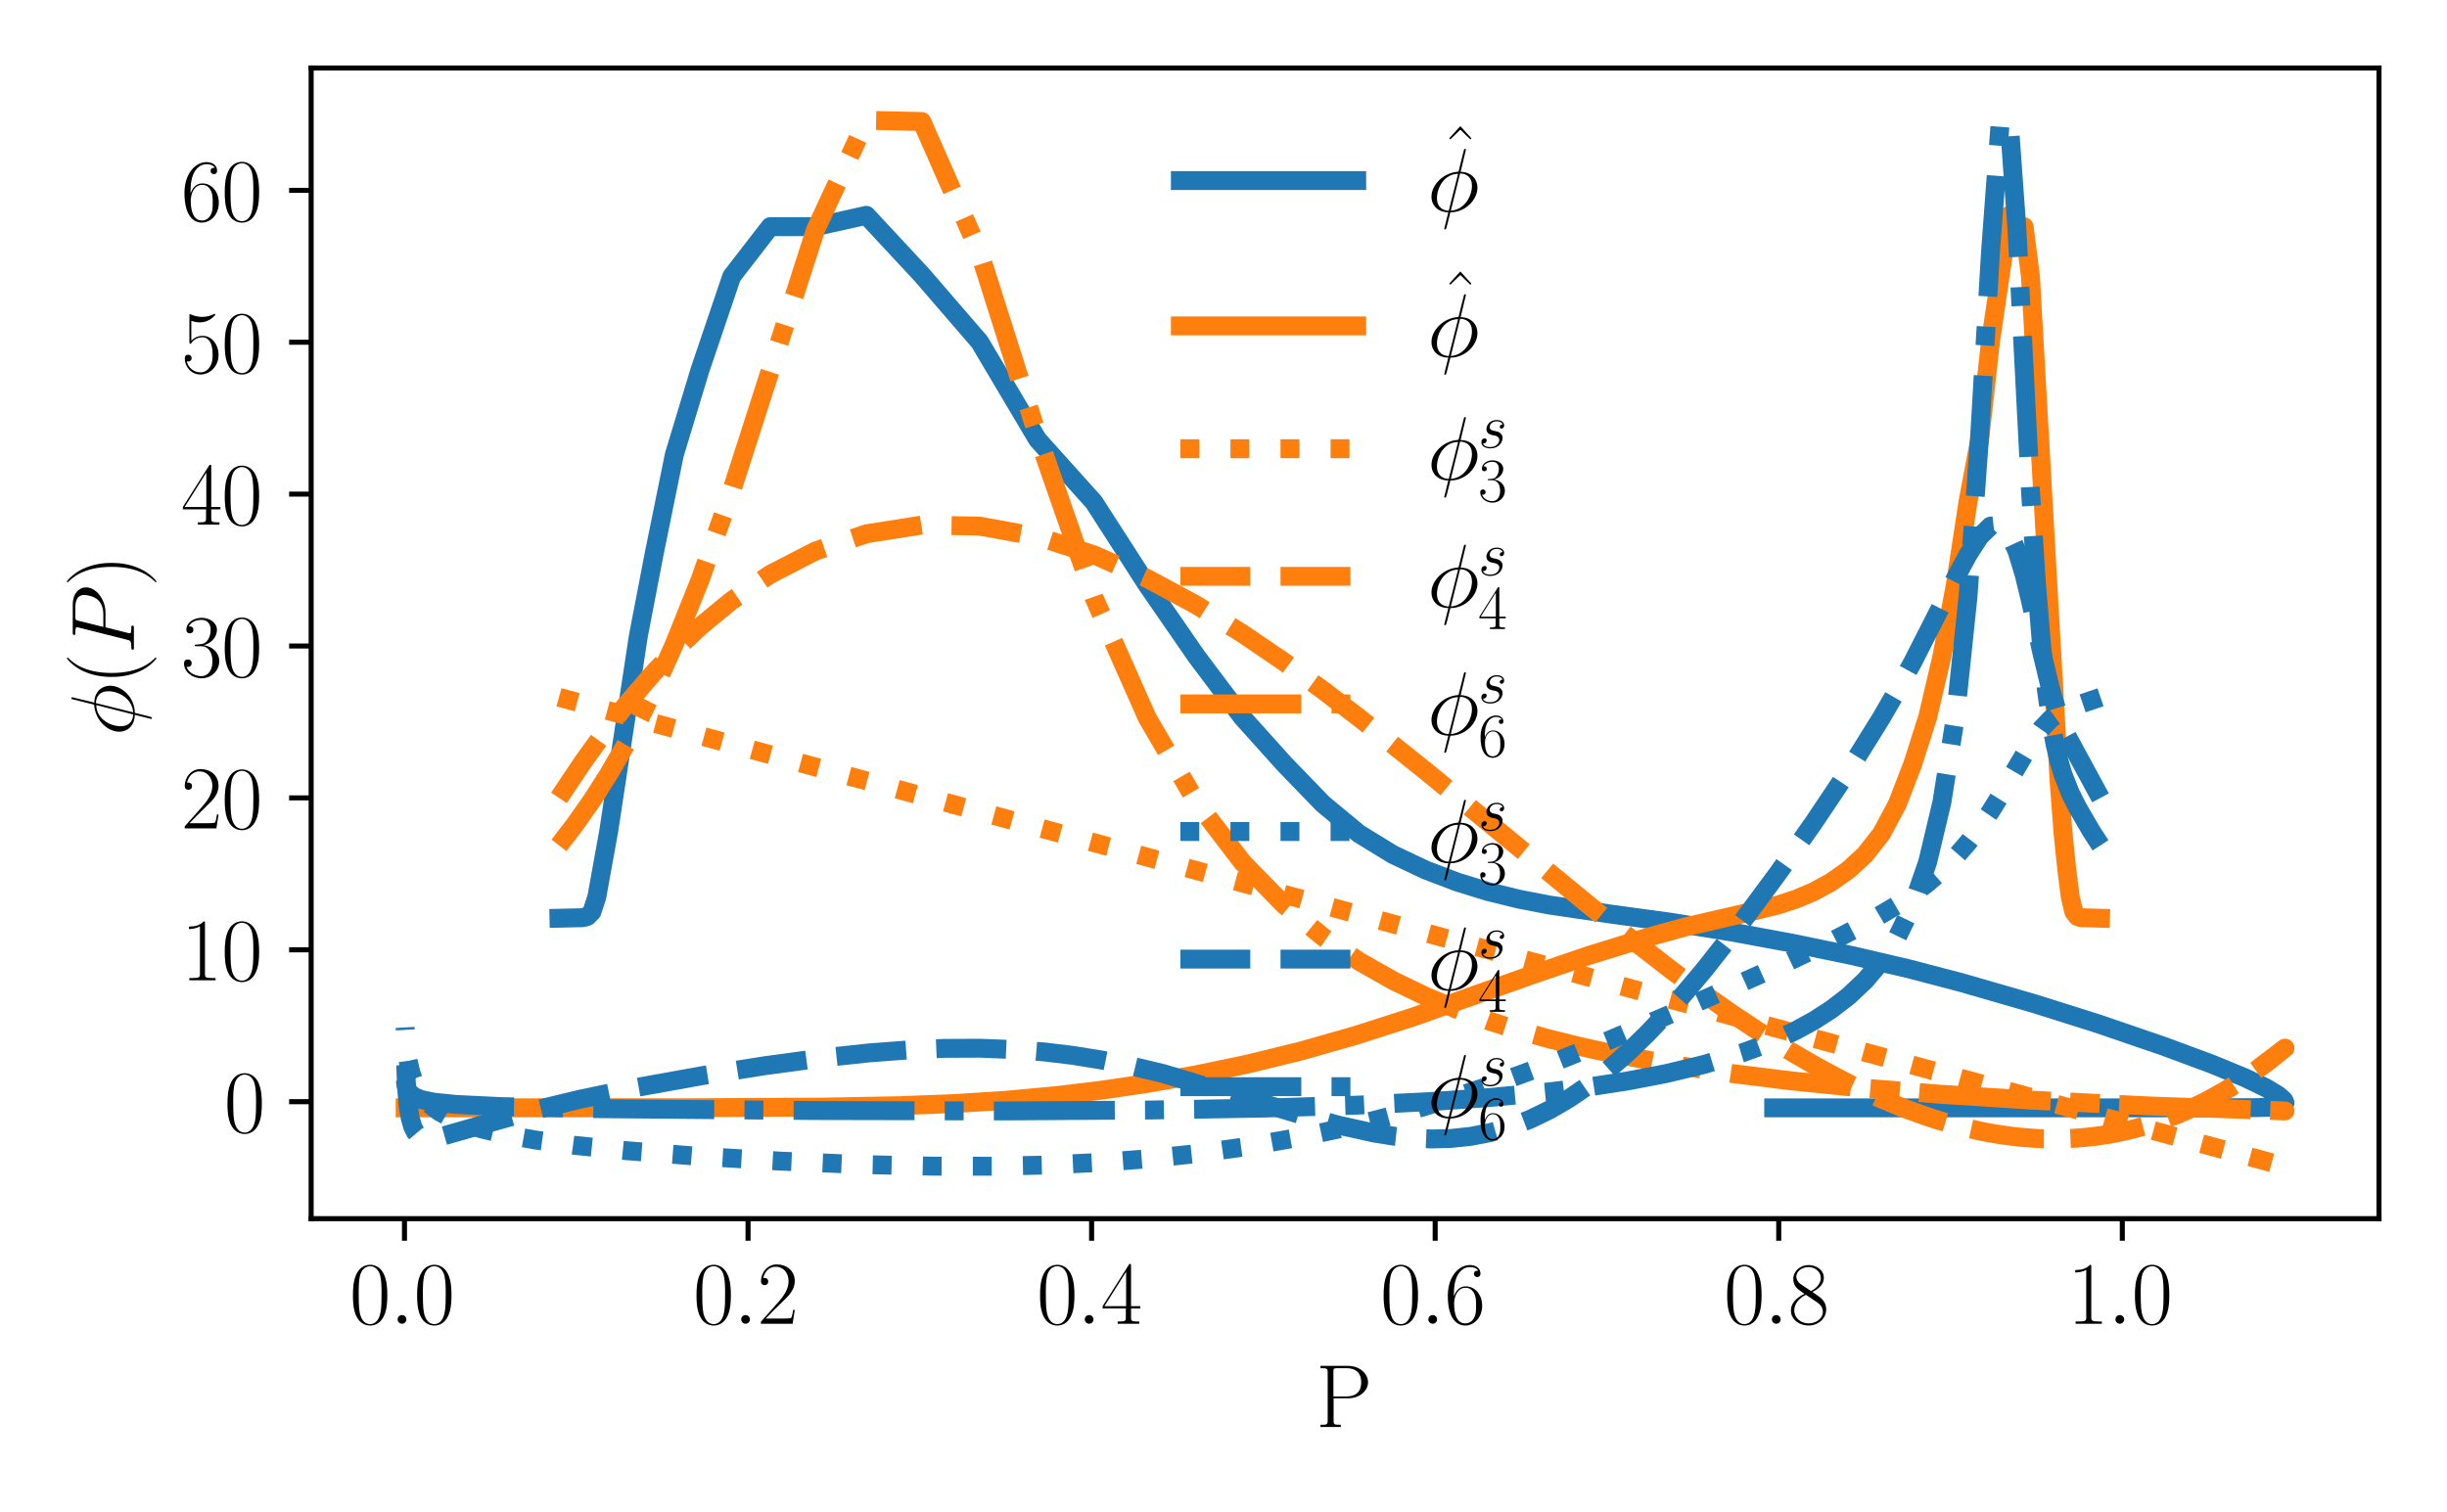 <?xml version="1.0" encoding="utf-8" standalone="no"?>
<!DOCTYPE svg PUBLIC "-//W3C//DTD SVG 1.1//EN"
  "http://www.w3.org/Graphics/SVG/1.1/DTD/svg11.dtd">
<svg xmlns:xlink="http://www.w3.org/1999/xlink" width="388.543pt" height="240.133pt" viewBox="0 0 388.543 240.133" xmlns="http://www.w3.org/2000/svg" version="1.1">
 <defs>
  <style type="text/css">*{stroke-linejoin: round; stroke-linecap: butt}</style>
 </defs>
 <g id="figure_1">
  <g id="patch_1">
   <path d="M 0 240.133 
L 388.543 240.133 
L 388.543 0 
L 0 0 
z
" style="fill: #ffffff"/>
  </g>
  <g id="axes_1">
   <g id="patch_2">
    <path d="M 49.405 193.537 
L 377.743 193.537 
L 377.743 10.8 
L 49.405 10.8 
z
" style="fill: #ffffff"/>
   </g>
   <g id="matplotlib.axis_1">
    <g id="xtick_1">
     <g id="line2d_1">
      <defs>
       <path id="m1c44fe6ff1" d="M 0 0 
L 0 3.5 
" style="stroke: #000000; stroke-width: 0.8"/>
      </defs>
      <g>
       <use xlink:href="#m1c44fe6ff1" x="64.225" y="193.537" style="stroke: #000000; stroke-width: 0.8"/>
      </g>
     </g>
     <g id="text_1">
      <!-- $\mathdefault{0.0}$ -->
      <g transform="translate(55.5 210.223) scale(0.14 -0.14)">
       <defs>
        <path id="CMR17-30" d="M 2688 2025 
C 2688 2416 2682 3080 2413 3591 
C 2176 4039 1798 4198 1466 4198 
C 1158 4198 768 4058 525 3597 
C 269 3118 243 2524 243 2025 
C 243 1661 250 1106 448 619 
C 723 -39 1216 -128 1466 -128 
C 1760 -128 2208 -7 2470 600 
C 2662 1042 2688 1559 2688 2025 
z
M 1466 -26 
C 1056 -26 813 325 723 812 
C 653 1188 653 1738 653 2096 
C 653 2588 653 2997 736 3387 
C 858 3929 1216 4096 1466 4096 
C 1728 4096 2067 3923 2189 3400 
C 2272 3036 2278 2607 2278 2096 
C 2278 1680 2278 1169 2202 792 
C 2067 95 1690 -26 1466 -26 
z
" transform="scale(0.016)"/>
        <path id="CMMI12-3a" d="M 1178 307 
C 1178 492 1024 619 870 619 
C 685 619 557 466 557 313 
C 557 128 710 0 864 0 
C 1050 0 1178 153 1178 307 
z
" transform="scale(0.016)"/>
       </defs>
       <use xlink:href="#CMR17-30" transform="scale(0.996)"/>
       <use xlink:href="#CMMI12-3a" transform="translate(45.69 0) scale(0.996)"/>
       <use xlink:href="#CMR17-30" transform="translate(72.788 0) scale(0.996)"/>
      </g>
     </g>
    </g>
    <g id="xtick_2">
     <g id="line2d_2">
      <g>
       <use xlink:href="#m1c44fe6ff1" x="118.777" y="193.537" style="stroke: #000000; stroke-width: 0.8"/>
      </g>
     </g>
     <g id="text_2">
      <!-- $\mathdefault{0.2}$ -->
      <g transform="translate(110.052 210.223) scale(0.14 -0.14)">
       <defs>
        <path id="CMR17-32" d="M 2669 989 
L 2554 989 
C 2490 536 2438 459 2413 420 
C 2381 369 1920 369 1830 369 
L 602 369 
C 832 619 1280 1072 1824 1597 
C 2214 1967 2669 2402 2669 3035 
C 2669 3790 2067 4224 1395 4224 
C 691 4224 262 3604 262 3030 
C 262 2780 448 2748 525 2748 
C 589 2748 781 2787 781 3010 
C 781 3207 614 3264 525 3264 
C 486 3264 448 3258 422 3245 
C 544 3790 915 4058 1306 4058 
C 1862 4058 2227 3617 2227 3035 
C 2227 2479 1901 2000 1536 1584 
L 262 146 
L 262 0 
L 2515 0 
L 2669 989 
z
" transform="scale(0.016)"/>
       </defs>
       <use xlink:href="#CMR17-30" transform="scale(0.996)"/>
       <use xlink:href="#CMMI12-3a" transform="translate(45.69 0) scale(0.996)"/>
       <use xlink:href="#CMR17-32" transform="translate(72.788 0) scale(0.996)"/>
      </g>
     </g>
    </g>
    <g id="xtick_3">
     <g id="line2d_3">
      <g>
       <use xlink:href="#m1c44fe6ff1" x="173.33" y="193.537" style="stroke: #000000; stroke-width: 0.8"/>
      </g>
     </g>
     <g id="text_3">
      <!-- $\mathdefault{0.4}$ -->
      <g transform="translate(164.605 210.223) scale(0.14 -0.14)">
       <defs>
        <path id="CMR17-34" d="M 2150 4122 
C 2150 4256 2144 4256 2029 4256 
L 128 1254 
L 128 1088 
L 1779 1088 
L 1779 457 
C 1779 224 1766 160 1318 160 
L 1197 160 
L 1197 0 
C 1402 0 1747 0 1965 0 
C 2182 0 2528 0 2733 0 
L 2733 160 
L 2611 160 
C 2163 160 2150 224 2150 457 
L 2150 1088 
L 2803 1088 
L 2803 1254 
L 2150 1254 
L 2150 4122 
z
M 1798 3703 
L 1798 1254 
L 256 1254 
L 1798 3703 
z
" transform="scale(0.016)"/>
       </defs>
       <use xlink:href="#CMR17-30" transform="scale(0.996)"/>
       <use xlink:href="#CMMI12-3a" transform="translate(45.69 0) scale(0.996)"/>
       <use xlink:href="#CMR17-34" transform="translate(72.788 0) scale(0.996)"/>
      </g>
     </g>
    </g>
    <g id="xtick_4">
     <g id="line2d_4">
      <g>
       <use xlink:href="#m1c44fe6ff1" x="227.883" y="193.537" style="stroke: #000000; stroke-width: 0.8"/>
      </g>
     </g>
     <g id="text_4">
      <!-- $\mathdefault{0.6}$ -->
      <g transform="translate(219.157 210.223) scale(0.14 -0.14)">
       <defs>
        <path id="CMR17-36" d="M 678 2176 
C 678 3690 1395 4032 1811 4032 
C 1946 4032 2272 4009 2400 3776 
C 2298 3776 2106 3776 2106 3553 
C 2106 3381 2246 3323 2336 3323 
C 2394 3323 2566 3348 2566 3560 
C 2566 3954 2246 4179 1805 4179 
C 1043 4179 243 3390 243 1984 
C 243 253 966 -128 1478 -128 
C 2099 -128 2688 427 2688 1283 
C 2688 2081 2170 2662 1517 2662 
C 1126 2662 838 2407 678 1960 
L 678 2176 
z
M 1478 25 
C 691 25 691 1200 691 1436 
C 691 1896 909 2560 1504 2560 
C 1613 2560 1926 2560 2138 2120 
C 2253 1870 2253 1609 2253 1289 
C 2253 944 2253 690 2118 434 
C 1978 171 1773 25 1478 25 
z
" transform="scale(0.016)"/>
       </defs>
       <use xlink:href="#CMR17-30" transform="scale(0.996)"/>
       <use xlink:href="#CMMI12-3a" transform="translate(45.69 0) scale(0.996)"/>
       <use xlink:href="#CMR17-36" transform="translate(72.788 0) scale(0.996)"/>
      </g>
     </g>
    </g>
    <g id="xtick_5">
     <g id="line2d_5">
      <g>
       <use xlink:href="#m1c44fe6ff1" x="282.435" y="193.537" style="stroke: #000000; stroke-width: 0.8"/>
      </g>
     </g>
     <g id="text_5">
      <!-- $\mathdefault{0.8}$ -->
      <g transform="translate(273.71 210.223) scale(0.14 -0.14)">
       <defs>
        <path id="CMR17-38" d="M 1741 2264 
C 2144 2467 2554 2773 2554 3263 
C 2554 3841 1990 4179 1472 4179 
C 890 4179 378 3759 378 3180 
C 378 3021 416 2747 666 2505 
C 730 2442 998 2251 1171 2130 
C 883 1983 211 1634 211 934 
C 211 279 838 -128 1459 -128 
C 2144 -128 2720 362 2720 1010 
C 2720 1590 2330 1857 2074 2029 
L 1741 2264 
z
M 902 2822 
C 851 2854 595 3051 595 3351 
C 595 3739 998 4032 1459 4032 
C 1965 4032 2336 3676 2336 3262 
C 2336 2669 1670 2331 1638 2331 
C 1632 2331 1626 2331 1574 2370 
L 902 2822 
z
M 2080 1519 
C 2176 1449 2483 1240 2483 851 
C 2483 381 2010 25 1472 25 
C 890 25 448 438 448 940 
C 448 1443 838 1862 1280 2060 
L 2080 1519 
z
" transform="scale(0.016)"/>
       </defs>
       <use xlink:href="#CMR17-30" transform="scale(0.996)"/>
       <use xlink:href="#CMMI12-3a" transform="translate(45.69 0) scale(0.996)"/>
       <use xlink:href="#CMR17-38" transform="translate(72.788 0) scale(0.996)"/>
      </g>
     </g>
    </g>
    <g id="xtick_6">
     <g id="line2d_6">
      <g>
       <use xlink:href="#m1c44fe6ff1" x="336.988" y="193.537" style="stroke: #000000; stroke-width: 0.8"/>
      </g>
     </g>
     <g id="text_6">
      <!-- $\mathdefault{1.0}$ -->
      <g transform="translate(328.263 210.223) scale(0.14 -0.14)">
       <defs>
        <path id="CMR17-31" d="M 1702 4058 
C 1702 4192 1696 4192 1606 4192 
C 1357 3916 979 3827 621 3827 
C 602 3827 570 3827 563 3808 
C 557 3795 557 3782 557 3648 
C 755 3648 1088 3686 1344 3839 
L 1344 461 
C 1344 236 1331 160 781 160 
L 589 160 
L 589 0 
C 896 0 1216 0 1523 0 
C 1830 0 2150 0 2458 0 
L 2458 160 
L 2266 160 
C 1715 160 1702 230 1702 458 
L 1702 4058 
z
" transform="scale(0.016)"/>
       </defs>
       <use xlink:href="#CMR17-31" transform="scale(0.996)"/>
       <use xlink:href="#CMMI12-3a" transform="translate(45.69 0) scale(0.996)"/>
       <use xlink:href="#CMR17-30" transform="translate(72.788 0) scale(0.996)"/>
      </g>
     </g>
    </g>
    <g id="text_7">
     <!-- P -->
     <g transform="translate(208.928 226.621) scale(0.14 -0.14)">
      <defs>
       <path id="CMR17-50" d="M 1267 2042 
L 2291 2042 
C 3117 2042 3718 2578 3718 3184 
C 3718 3791 3130 4352 2291 4352 
L 333 4352 
L 333 4186 
C 774 4186 845 4186 845 3899 
L 845 446 
C 845 160 774 160 333 160 
L 333 0 
C 518 0 858 0 1056 0 
C 1254 0 1594 0 1779 0 
L 1779 160 
C 1338 160 1267 160 1267 446 
L 1267 2042 
z
M 1254 2176 
L 1254 3938 
C 1254 4155 1267 4186 1523 4186 
L 2170 4186 
C 2995 4186 3232 3714 3232 3184 
C 3232 2604 2950 2176 2170 2176 
L 1254 2176 
z
" transform="scale(0.016)"/>
      </defs>
      <use xlink:href="#CMR17-50" transform="scale(0.996)"/>
     </g>
    </g>
   </g>
   <g id="matplotlib.axis_2">
    <g id="ytick_1">
     <g id="line2d_7">
      <defs>
       <path id="mfc24ef26fc" d="M 0 0 
L -3.5 0 
" style="stroke: #000000; stroke-width: 0.8"/>
      </defs>
      <g>
       <use xlink:href="#mfc24ef26fc" x="49.405" y="174.959" style="stroke: #000000; stroke-width: 0.8"/>
      </g>
     </g>
     <g id="text_8">
      <!-- $\mathdefault{0}$ -->
      <g transform="translate(35.576 179.802) scale(0.14 -0.14)">
       <use xlink:href="#CMR17-30" transform="scale(0.996)"/>
      </g>
     </g>
    </g>
    <g id="ytick_2">
     <g id="line2d_8">
      <g>
       <use xlink:href="#mfc24ef26fc" x="49.405" y="150.837" style="stroke: #000000; stroke-width: 0.8"/>
      </g>
     </g>
     <g id="text_9">
      <!-- $\mathdefault{10}$ -->
      <g transform="translate(28.748 155.68) scale(0.14 -0.14)">
       <use xlink:href="#CMR17-31" transform="scale(0.996)"/>
       <use xlink:href="#CMR17-30" transform="translate(45.69 0) scale(0.996)"/>
      </g>
     </g>
    </g>
    <g id="ytick_3">
     <g id="line2d_9">
      <g>
       <use xlink:href="#mfc24ef26fc" x="49.405" y="126.715" style="stroke: #000000; stroke-width: 0.8"/>
      </g>
     </g>
     <g id="text_10">
      <!-- $\mathdefault{20}$ -->
      <g transform="translate(28.748 131.558) scale(0.14 -0.14)">
       <use xlink:href="#CMR17-32" transform="scale(0.996)"/>
       <use xlink:href="#CMR17-30" transform="translate(45.69 0) scale(0.996)"/>
      </g>
     </g>
    </g>
    <g id="ytick_4">
     <g id="line2d_10">
      <g>
       <use xlink:href="#mfc24ef26fc" x="49.405" y="102.592" style="stroke: #000000; stroke-width: 0.8"/>
      </g>
     </g>
     <g id="text_11">
      <!-- $\mathdefault{30}$ -->
      <g transform="translate(28.748 107.435) scale(0.14 -0.14)">
       <defs>
        <path id="CMR17-33" d="M 1414 2157 
C 1984 2157 2234 1662 2234 1090 
C 2234 320 1824 25 1453 25 
C 1114 25 563 194 390 693 
C 422 680 454 680 486 680 
C 640 680 755 782 755 948 
C 755 1133 614 1216 486 1216 
C 378 1216 211 1165 211 926 
C 211 335 787 -128 1466 -128 
C 2176 -128 2720 430 2720 1085 
C 2720 1707 2208 2157 1600 2227 
C 2086 2328 2554 2756 2554 3329 
C 2554 3820 2048 4179 1472 4179 
C 890 4179 378 3829 378 3329 
C 378 3110 544 3072 627 3072 
C 762 3072 877 3155 877 3321 
C 877 3486 762 3569 627 3569 
C 602 3569 570 3569 544 3557 
C 730 3959 1235 4032 1459 4032 
C 1683 4032 2106 3925 2106 3320 
C 2106 3143 2080 2828 1862 2550 
C 1670 2304 1453 2304 1242 2284 
C 1210 2284 1062 2269 1037 2269 
C 992 2263 966 2257 966 2208 
C 966 2163 973 2157 1101 2157 
L 1414 2157 
z
" transform="scale(0.016)"/>
       </defs>
       <use xlink:href="#CMR17-33" transform="scale(0.996)"/>
       <use xlink:href="#CMR17-30" transform="translate(45.69 0) scale(0.996)"/>
      </g>
     </g>
    </g>
    <g id="ytick_5">
     <g id="line2d_11">
      <g>
       <use xlink:href="#mfc24ef26fc" x="49.405" y="78.47" style="stroke: #000000; stroke-width: 0.8"/>
      </g>
     </g>
     <g id="text_12">
      <!-- $\mathdefault{40}$ -->
      <g transform="translate(28.748 83.313) scale(0.14 -0.14)">
       <use xlink:href="#CMR17-34" transform="scale(0.996)"/>
       <use xlink:href="#CMR17-30" transform="translate(45.69 0) scale(0.996)"/>
      </g>
     </g>
    </g>
    <g id="ytick_6">
     <g id="line2d_12">
      <g>
       <use xlink:href="#mfc24ef26fc" x="49.405" y="54.347" style="stroke: #000000; stroke-width: 0.8"/>
      </g>
     </g>
     <g id="text_13">
      <!-- $\mathdefault{50}$ -->
      <g transform="translate(28.748 59.19) scale(0.14 -0.14)">
       <defs>
        <path id="CMR17-35" d="M 730 3692 
C 794 3666 1056 3584 1325 3584 
C 1920 3584 2246 3911 2432 4100 
C 2432 4157 2432 4192 2394 4192 
C 2387 4192 2374 4192 2323 4163 
C 2099 4058 1837 3973 1517 3973 
C 1325 3973 1037 3999 723 4139 
C 653 4171 640 4171 634 4171 
C 602 4171 595 4164 595 4037 
L 595 2203 
C 595 2089 595 2057 659 2057 
C 691 2057 704 2070 736 2114 
C 941 2401 1222 2522 1542 2522 
C 1766 2522 2246 2382 2246 1289 
C 2246 1085 2246 715 2054 421 
C 1894 159 1645 25 1370 25 
C 947 25 518 320 403 814 
C 429 807 480 795 506 795 
C 589 795 749 840 749 1038 
C 749 1210 627 1280 506 1280 
C 358 1280 262 1190 262 1011 
C 262 454 704 -128 1382 -128 
C 2042 -128 2669 440 2669 1264 
C 2669 2030 2170 2624 1549 2624 
C 1222 2624 947 2503 730 2274 
L 730 3692 
z
" transform="scale(0.016)"/>
       </defs>
       <use xlink:href="#CMR17-35" transform="scale(0.996)"/>
       <use xlink:href="#CMR17-30" transform="translate(45.69 0) scale(0.996)"/>
      </g>
     </g>
    </g>
    <g id="ytick_7">
     <g id="line2d_13">
      <g>
       <use xlink:href="#mfc24ef26fc" x="49.405" y="30.225" style="stroke: #000000; stroke-width: 0.8"/>
      </g>
     </g>
     <g id="text_14">
      <!-- $\mathdefault{60}$ -->
      <g transform="translate(28.748 35.068) scale(0.14 -0.14)">
       <use xlink:href="#CMR17-36" transform="scale(0.996)"/>
       <use xlink:href="#CMR17-30" transform="translate(45.69 0) scale(0.996)"/>
      </g>
     </g>
    </g>
    <g id="text_15">
     <!-- $\phi(P)$ -->
     <g transform="translate(21.261 116.871) rotate(-90) scale(0.14 -0.14)">
      <defs>
       <path id="CMMI12-1e" d="M 2752 4390 
C 2752 4448 2707 4448 2688 4448 
C 2630 4448 2624 4435 2598 4326 
L 2253 2939 
C 2234 2856 2227 2849 2221 2843 
C 2214 2830 2170 2824 2157 2824 
C 1107 2734 301 1864 301 1057 
C 301 361 832 -64 1498 -64 
C 1446 -261 1402 -463 1350 -659 
C 1261 -995 1210 -1204 1210 -1229 
C 1210 -1241 1210 -1280 1274 -1280 
C 1293 -1280 1318 -1280 1331 -1254 
C 1344 -1241 1382 -1089 1408 -1008 
L 1645 -64 
C 2739 -64 3571 854 3571 1680 
C 3571 2343 3085 2816 2374 2816 
L 2752 4390 
z
M 2336 2701 
C 2758 2701 3181 2463 3181 1828 
C 3181 1097 2675 128 1677 50 
L 2336 2701 
z
M 1530 50 
C 1216 50 691 220 691 938 
C 691 1761 1274 2676 2195 2676 
L 1530 50 
z
" transform="scale(0.016)"/>
       <path id="CMR17-28" d="M 1958 -1561 
C 1958 -1555 1958 -1542 1939 -1523 
C 1645 -1224 858 -407 858 1581 
C 858 3569 1632 4379 1946 4697 
C 1946 4704 1958 4717 1958 4736 
C 1958 4755 1939 4768 1914 4768 
C 1843 4768 1299 4296 986 3594 
C 666 2887 576 2199 576 1588 
C 576 1128 621 351 1005 -471 
C 1312 -1135 1837 -1600 1914 -1600 
C 1946 -1600 1958 -1587 1958 -1561 
z
" transform="scale(0.016)"/>
       <path id="CMMI12-50" d="M 1894 2023 
L 2970 2023 
C 3853 2023 4736 2673 4736 3401 
C 4736 3898 4314 4352 3507 4352 
L 1530 4352 
C 1408 4352 1350 4352 1350 4231 
C 1350 4167 1408 4167 1504 4167 
C 1894 4167 1894 4116 1894 4046 
C 1894 4034 1894 3995 1869 3899 
L 1005 472 
C 947 249 934 185 486 185 
C 365 185 301 185 301 70 
C 301 0 358 0 397 0 
C 518 0 646 0 768 0 
L 1517 0 
C 1638 0 1773 0 1894 0 
C 1946 0 2016 0 2016 121 
C 2016 185 1958 185 1862 185 
C 1478 185 1472 230 1472 293 
C 1472 325 1478 369 1485 401 
L 1894 2023 
z
M 2355 3930 
C 2413 4167 2438 4167 2688 4167 
L 3322 4167 
C 3802 4167 4198 4013 4198 3535 
C 4198 3369 4115 2827 3821 2534 
C 3712 2419 3405 2176 2822 2176 
L 1920 2176 
L 2355 3930 
z
" transform="scale(0.016)"/>
       <path id="CMR17-29" d="M 1683 1581 
C 1683 2040 1638 2817 1254 3639 
C 947 4303 422 4768 346 4768 
C 326 4768 301 4761 301 4729 
C 301 4717 307 4710 314 4697 
C 621 4378 1402 3568 1402 1584 
C 1402 -407 627 -1217 314 -1537 
C 307 -1549 301 -1556 301 -1568 
C 301 -1600 326 -1600 346 -1600 
C 416 -1600 960 -1128 1274 -426 
C 1594 281 1683 969 1683 1581 
z
" transform="scale(0.016)"/>
      </defs>
      <use xlink:href="#CMMI12-1e" transform="scale(0.996)"/>
      <use xlink:href="#CMR17-28" transform="translate(57.734 0) scale(0.996)"/>
      <use xlink:href="#CMMI12-50" transform="translate(93.015 0) scale(0.996)"/>
      <use xlink:href="#CMR17-29" transform="translate(169.441 0) scale(0.996)"/>
     </g>
    </g>
   </g>
   <g id="line2d_14">
    <path d="M 88.753 145.822 
L 92.577 145.734 
L 93.268 145.535 
L 93.988 144.813 
L 94.761 142.462 
L 96.634 132.105 
L 101.349 101.066 
L 103.859 88.008 
L 107.07 72.218 
L 111.135 58.795 
L 116.184 43.893 
L 122.297 35.997 
L 129.466 35.995 
L 137.566 34.196 
L 146.364 43.657 
L 155.539 54.282 
L 164.749 69.797 
L 173.694 79.753 
L 182.158 92.905 
L 190.025 104.291 
L 197.264 113.912 
L 203.917 121.312 
L 210.059 127.668 
L 215.786 132.405 
L 221.192 135.716 
L 226.364 138.164 
L 231.375 140.076 
L 236.284 141.591 
L 241.136 142.781 
L 245.963 143.717 
L 255.618 145.144 
L 265.313 146.466 
L 275.012 148.016 
L 284.612 149.799 
L 293.985 151.734 
L 302.986 153.83 
L 311.479 156.057 
L 323.032 159.397 
L 332.959 162.527 
L 343.539 166.149 
L 351.257 169.013 
L 356.532 171.187 
L 359.875 172.801 
L 361.775 173.96 
L 362.645 174.746 
L 362.818 175.141 
L 362.701 175.412 
L 362.228 175.636 
L 361.109 175.802 
L 358.288 175.903 
L 347.391 175.936 
L 281.631 175.937 
L 281.631 175.937 
" clip-path="url(#p7431fb44ab)" style="fill: none; stroke: #1f77b4; stroke-width: 3; stroke-linecap: square"/>
   </g>
   <g id="line2d_15">
    <path d="M 333.526 145.822 
L 330.397 145.734 
L 329.846 145.535 
L 329.288 144.813 
L 328.722 142.462 
L 328.146 137.884 
L 327.556 132.105 
L 326.945 123.999 
L 325.635 101.066 
L 322.402 43.893 
L 321.391 35.997 
L 320.266 35.995 
L 319.009 34.196 
L 316.051 54.282 
L 314.339 69.797 
L 312.475 79.753 
L 310.469 92.905 
L 308.332 104.291 
L 306.078 113.912 
L 303.72 121.312 
L 301.271 127.668 
L 298.743 132.405 
L 296.144 135.716 
L 293.483 138.164 
L 290.768 140.076 
L 288.003 141.591 
L 285.193 142.781 
L 282.344 143.717 
L 276.536 145.144 
L 267.599 147.206 
L 261.52 148.885 
L 252.27 151.734 
L 242.93 154.933 
L 224.344 161.516 
L 215.274 164.429 
L 206.466 166.936 
L 197.984 169.013 
L 189.879 170.701 
L 182.181 172.056 
L 174.904 173.13 
L 168.05 173.96 
L 159.556 174.746 
L 151.758 175.243 
L 142.911 175.591 
L 130.594 175.818 
L 109.532 175.919 
L 64.329 175.937 
L 64.329 175.937 
" clip-path="url(#p7431fb44ab)" style="fill: none; stroke: #ff7f0e; stroke-width: 3; stroke-linecap: square"/>
   </g>
   <g id="line2d_16">
    <path d="M 88.753 110.735 
L 362.818 185.231 
L 281.631 163.162 
" clip-path="url(#p7431fb44ab)" style="fill: none; stroke-dasharray: 3,4.95; stroke-dashoffset: 0; stroke: #ff7f0e; stroke-width: 3"/>
   </g>
   <g id="line2d_17">
    <path d="M 88.753 126.707 
L 92.577 120.997 
L 95.625 116.773 
L 99.394 111.939 
L 103.859 106.757 
L 107.07 103.385 
L 111.135 99.53 
L 116.184 95.366 
L 122.297 91.211 
L 129.466 87.515 
L 137.566 84.77 
L 146.364 83.384 
L 155.539 83.554 
L 164.749 85.22 
L 173.694 88.112 
L 182.158 91.866 
L 190.025 96.126 
L 197.264 100.611 
L 203.917 105.137 
L 210.059 109.605 
L 215.786 113.975 
L 226.364 122.427 
L 255.618 146.482 
L 265.313 154.007 
L 270.167 157.581 
L 275.012 160.987 
L 279.832 164.19 
L 284.612 167.163 
L 289.336 169.876 
L 293.985 172.308 
L 298.539 174.439 
L 302.986 176.261 
L 307.304 177.766 
L 311.479 178.96 
L 315.499 179.851 
L 319.353 180.454 
L 323.032 180.788 
L 326.529 180.878 
L 329.839 180.749 
L 332.959 180.431 
L 335.888 179.953 
L 338.625 179.344 
L 341.175 178.631 
L 345.723 177.002 
L 349.575 175.25 
L 352.785 173.52 
L 356.532 171.179 
L 359.875 168.791 
L 362.818 166.448 
L 357.057 170.824 
L 353.884 172.869 
L 350.522 174.765 
L 347.391 176.286 
L 344.219 177.592 
L 341.008 178.682 
L 337.783 179.548 
L 334.573 180.19 
L 331.164 180.638 
L 327.823 180.852 
L 324.325 180.847 
L 320.913 180.625 
L 317.373 180.176 
L 313.736 179.493 
L 309.851 178.527 
L 305.998 177.34 
L 301.906 175.842 
L 297.73 174.079 
L 293.297 171.963 
L 288.581 169.459 
L 283.698 166.611 
L 281.631 165.334 
L 281.631 165.334 
" clip-path="url(#p7431fb44ab)" style="fill: none; stroke-dasharray: 11.1,4.8; stroke-dashoffset: 0; stroke: #ff7f0e; stroke-width: 3"/>
   </g>
   <g id="line2d_18">
    <path d="M 88.753 134.247 
L 91.233 131.03 
L 93.988 127.108 
L 96.634 122.96 
L 99.394 118.197 
L 101.349 114.534 
L 103.859 109.456 
L 107.07 102.304 
L 111.135 92.161 
L 116.184 77.907 
L 129.466 36.561 
L 137.566 19.106 
L 146.364 19.293 
L 155.539 40.122 
L 164.749 69.175 
L 173.694 94.888 
L 182.158 113.996 
L 190.025 127.448 
L 197.264 136.913 
L 203.917 143.724 
L 210.059 148.779 
L 215.786 152.656 
L 221.192 155.726 
L 226.364 158.227 
L 231.375 160.314 
L 236.284 162.092 
L 241.136 163.632 
L 245.963 164.981 
L 250.786 166.174 
L 255.618 167.236 
L 265.313 169.037 
L 275.012 170.49 
L 284.612 171.667 
L 293.985 172.62 
L 307.304 173.721 
L 323.032 174.735 
L 341.175 175.63 
L 362.645 176.426 
L 362.818 176.431 
L 341.256 175.633 
L 323.407 174.756 
L 308.473 173.806 
L 295.666 172.774 
L 284.636 171.669 
L 281.631 171.325 
L 281.631 171.325 
" clip-path="url(#p7431fb44ab)" style="fill: none; stroke-dasharray: 19.2,4.8,3,4.8; stroke-dashoffset: 0; stroke: #ff7f0e; stroke-width: 3"/>
   </g>
   <g id="line2d_19">
    <path d="M 333.526 110.735 
L 328.722 112.368 
L 326.945 113.21 
L 325.635 114.159 
L 324.15 115.714 
L 322.402 118.191 
L 320.266 121.801 
L 317.607 126.395 
L 316.051 128.888 
L 314.339 131.392 
L 312.475 133.823 
L 310.469 136.124 
L 308.332 138.262 
L 306.078 140.23 
L 303.72 142.038 
L 301.271 143.708 
L 296.144 146.734 
L 290.768 149.502 
L 282.344 153.467 
L 267.599 160.046 
L 255.367 165.257 
L 246.048 168.967 
L 236.699 172.369 
L 230.495 174.416 
L 224.344 176.266 
L 218.272 177.91 
L 212.305 179.348 
L 206.466 180.584 
L 197.984 182.088 
L 189.879 183.218 
L 182.181 184.033 
L 174.904 184.592 
L 165.859 185.029 
L 157.543 185.21 
L 148.104 185.199 
L 136.488 184.93 
L 123.901 184.395 
L 110.498 183.598 
L 99.469 182.737 
L 91.214 181.888 
L 84.986 181.037 
L 80.221 180.175 
L 76.549 179.302 
L 73.73 178.426 
L 71.448 177.486 
L 69.767 176.561 
L 68.452 175.59 
L 67.384 174.518 
L 66.54 173.355 
L 65.836 172.004 
L 65.258 170.406 
L 64.808 168.491 
L 64.495 166.15 
L 64.329 163.162 
L 64.329 163.162 
" clip-path="url(#p7431fb44ab)" style="fill: none; stroke-dasharray: 3,4.95; stroke-dashoffset: 0; stroke: #1f77b4; stroke-width: 3"/>
   </g>
   <g id="line2d_20">
    <path d="M 333.526 126.707 
L 328.146 116.773 
L 326.945 113.855 
L 325.635 109.598 
L 324.15 103.385 
L 322.402 95.366 
L 321.391 91.211 
L 320.266 87.515 
L 319.009 84.77 
L 317.607 83.384 
L 316.051 83.554 
L 314.339 85.22 
L 312.475 88.112 
L 310.469 91.866 
L 303.72 105.137 
L 301.271 109.605 
L 298.743 113.975 
L 293.483 122.427 
L 288.003 130.613 
L 282.344 138.636 
L 276.536 146.482 
L 270.605 154.007 
L 267.599 157.581 
L 264.57 160.987 
L 261.52 164.19 
L 258.452 167.163 
L 255.367 169.876 
L 252.27 172.308 
L 249.163 174.439 
L 246.048 176.261 
L 242.93 177.766 
L 239.813 178.96 
L 236.699 179.851 
L 233.592 180.454 
L 230.495 180.788 
L 227.411 180.878 
L 224.344 180.749 
L 221.296 180.431 
L 218.272 179.953 
L 212.305 178.631 
L 206.466 177.002 
L 184.7 170.497 
L 179.708 169.302 
L 174.904 168.338 
L 170.288 167.597 
L 165.859 167.062 
L 161.612 166.709 
L 155.573 166.465 
L 149.911 166.491 
L 144.605 166.711 
L 138.042 167.206 
L 130.594 168.006 
L 121.419 169.249 
L 111.486 170.824 
L 100.964 172.722 
L 92.336 174.512 
L 85.408 176.176 
L 78.988 177.951 
L 68.928 180.814 
L 67.78 180.867 
L 66.992 180.686 
L 66.431 180.338 
L 65.939 179.756 
L 65.523 178.904 
L 65.141 177.588 
L 64.808 175.574 
L 64.543 172.51 
L 64.367 167.632 
L 64.329 165.334 
L 64.329 165.334 
" clip-path="url(#p7431fb44ab)" style="fill: none; stroke-dasharray: 11.1,4.8; stroke-dashoffset: 0; stroke: #1f77b4; stroke-width: 3"/>
   </g>
   <g id="line2d_21">
    <path d="M 333.526 134.247 
L 332.011 131.909 
L 329.846 128.17 
L 328.722 125.936 
L 327.556 122.96 
L 326.945 120.902 
L 326.307 118.197 
L 325.635 114.534 
L 324.92 109.456 
L 324.15 102.304 
L 323.316 92.161 
L 322.402 77.907 
L 320.266 36.561 
L 319.009 19.106 
L 317.607 19.293 
L 316.051 40.122 
L 314.339 69.175 
L 312.475 94.888 
L 310.469 113.996 
L 308.332 127.448 
L 306.078 136.913 
L 303.72 143.724 
L 301.271 148.779 
L 298.743 152.656 
L 296.144 155.726 
L 293.483 158.227 
L 290.768 160.314 
L 288.003 162.092 
L 285.193 163.632 
L 282.344 164.981 
L 279.457 166.174 
L 276.536 167.236 
L 270.605 169.037 
L 264.57 170.49 
L 258.452 171.667 
L 252.27 172.62 
L 246.048 173.392 
L 236.699 174.282 
L 227.411 174.927 
L 215.274 175.518 
L 200.772 175.97 
L 182.181 176.287 
L 159.556 176.426 
L 129.197 176.362 
L 95.363 176.068 
L 79.592 175.738 
L 72.342 175.39 
L 68.763 175.02 
L 66.903 174.626 
L 65.811 174.182 
L 65.141 173.68 
L 64.717 173.09 
L 64.458 172.336 
L 64.329 171.325 
L 64.329 171.325 
" clip-path="url(#p7431fb44ab)" style="fill: none; stroke-dasharray: 19.2,4.8,3,4.8; stroke-dashoffset: 0; stroke: #1f77b4; stroke-width: 3"/>
   </g>
   <g id="patch_3">
    <path d="M 49.405 193.537 
L 49.405 10.8 
" style="fill: none; stroke: #000000; stroke-width: 0.8; stroke-linejoin: miter; stroke-linecap: square"/>
   </g>
   <g id="patch_4">
    <path d="M 377.743 193.537 
L 377.743 10.8 
" style="fill: none; stroke: #000000; stroke-width: 0.8; stroke-linejoin: miter; stroke-linecap: square"/>
   </g>
   <g id="patch_5">
    <path d="M 49.405 193.537 
L 377.743 193.537 
" style="fill: none; stroke: #000000; stroke-width: 0.8; stroke-linejoin: miter; stroke-linecap: square"/>
   </g>
   <g id="patch_6">
    <path d="M 49.405 10.8 
L 377.743 10.8 
" style="fill: none; stroke: #000000; stroke-width: 0.8; stroke-linejoin: miter; stroke-linecap: square"/>
   </g>
   <g id="legend_1">
    <g id="line2d_22">
     <path d="M 187.424 28.675 
L 201.424 28.675 
L 215.424 28.675 
" style="fill: none; stroke: #1f77b4; stroke-width: 3; stroke-linecap: square"/>
    </g>
    <g id="text_16">
     <!-- $\hat{\phi}$ -->
     <g transform="translate(226.624 33.575) scale(0.14 -0.14)">
      <defs>
       <path id="CMR17-5e" d="M 1466 4421 
L 678 3555 
L 755 3478 
L 1466 4166 
L 2176 3478 
L 2253 3555 
L 1466 4421 
z
" transform="scale(0.016)"/>
      </defs>
      <use xlink:href="#CMR17-5e" transform="translate(14.151 26.297) scale(0.996)"/>
      <use xlink:href="#CMMI12-1e" transform="scale(0.996)"/>
     </g>
    </g>
    <g id="line2d_23">
     <path d="M 187.424 51.753 
L 201.424 51.753 
L 215.424 51.753 
" style="fill: none; stroke: #ff7f0e; stroke-width: 3; stroke-linecap: square"/>
    </g>
    <g id="text_17">
     <!-- $\hat{\phi}$ -->
     <g transform="translate(226.624 56.653) scale(0.14 -0.14)">
      <use xlink:href="#CMR17-5e" transform="translate(14.151 26.297) scale(0.996)"/>
      <use xlink:href="#CMMI12-1e" transform="scale(0.996)"/>
     </g>
    </g>
    <g id="line2d_24">
     <path d="M 187.424 71.265 
L 201.424 71.265 
L 215.424 71.265 
" style="fill: none; stroke-dasharray: 3,4.95; stroke-dashoffset: 0; stroke: #ff7f0e; stroke-width: 3"/>
    </g>
    <g id="text_18">
     <!-- $\phi^s_3$ -->
     <g transform="translate(226.624 76.165) scale(0.14 -0.14)">
      <defs>
       <path id="CMMI12-73" d="M 1459 1280 
C 1568 1261 1741 1223 1779 1216 
C 1862 1192 2150 1090 2150 783 
C 2150 586 1971 70 1229 70 
C 1094 70 614 70 486 436 
C 742 404 870 603 870 745 
C 870 880 781 950 653 950 
C 512 950 326 841 326 552 
C 326 173 710 -64 1222 -64 
C 2195 -64 2483 651 2483 984 
C 2483 1079 2483 1258 2278 1462 
C 2118 1616 1965 1648 1619 1718 
C 1446 1756 1171 1814 1171 2101 
C 1171 2229 1286 2689 1894 2689 
C 2163 2689 2426 2589 2490 2368 
C 2208 2368 2195 2125 2195 2119 
C 2195 1984 2317 1946 2374 1946 
C 2464 1946 2643 2015 2643 2281 
C 2643 2545 2400 2816 1901 2816 
C 1062 2816 838 2160 838 1899 
C 838 1414 1312 1312 1459 1280 
z
" transform="scale(0.016)"/>
      </defs>
      <use xlink:href="#CMMI12-1e" transform="scale(0.996)"/>
      <use xlink:href="#CMMI12-73" transform="translate(57.734 36.154) scale(0.697)"/>
      <use xlink:href="#CMR17-33" transform="translate(57.734 -24.74) scale(0.697)"/>
     </g>
    </g>
    <g id="line2d_25">
     <path d="M 187.424 91.527 
L 201.424 91.527 
L 215.424 91.527 
" style="fill: none; stroke-dasharray: 11.1,4.8; stroke-dashoffset: 0; stroke: #ff7f0e; stroke-width: 3"/>
    </g>
    <g id="text_19">
     <!-- $\phi^s_4$ -->
     <g transform="translate(226.624 96.427) scale(0.14 -0.14)">
      <use xlink:href="#CMMI12-1e" transform="scale(0.996)"/>
      <use xlink:href="#CMMI12-73" transform="translate(57.734 36.154) scale(0.697)"/>
      <use xlink:href="#CMR17-34" transform="translate(57.734 -24.74) scale(0.697)"/>
     </g>
    </g>
    <g id="line2d_26">
     <path d="M 187.424 111.789 
L 201.424 111.789 
L 215.424 111.789 
" style="fill: none; stroke-dasharray: 19.2,4.8,3,4.8; stroke-dashoffset: 0; stroke: #ff7f0e; stroke-width: 3"/>
    </g>
    <g id="text_20">
     <!-- $\phi^s_6$ -->
     <g transform="translate(226.624 116.689) scale(0.14 -0.14)">
      <use xlink:href="#CMMI12-1e" transform="scale(0.996)"/>
      <use xlink:href="#CMMI12-73" transform="translate(57.734 36.154) scale(0.697)"/>
      <use xlink:href="#CMR17-36" transform="translate(57.734 -24.74) scale(0.697)"/>
     </g>
    </g>
    <g id="line2d_27">
     <path d="M 187.424 132.051 
L 201.424 132.051 
L 215.424 132.051 
" style="fill: none; stroke-dasharray: 3,4.95; stroke-dashoffset: 0; stroke: #1f77b4; stroke-width: 3"/>
    </g>
    <g id="text_21">
     <!-- $\phi^s_3$ -->
     <g transform="translate(226.624 136.951) scale(0.14 -0.14)">
      <use xlink:href="#CMMI12-1e" transform="scale(0.996)"/>
      <use xlink:href="#CMMI12-73" transform="translate(57.734 36.154) scale(0.697)"/>
      <use xlink:href="#CMR17-33" transform="translate(57.734 -24.74) scale(0.697)"/>
     </g>
    </g>
    <g id="line2d_28">
     <path d="M 187.424 152.313 
L 201.424 152.313 
L 215.424 152.313 
" style="fill: none; stroke-dasharray: 11.1,4.8; stroke-dashoffset: 0; stroke: #1f77b4; stroke-width: 3"/>
    </g>
    <g id="text_22">
     <!-- $\phi^s_4$ -->
     <g transform="translate(226.624 157.213) scale(0.14 -0.14)">
      <use xlink:href="#CMMI12-1e" transform="scale(0.996)"/>
      <use xlink:href="#CMMI12-73" transform="translate(57.734 36.154) scale(0.697)"/>
      <use xlink:href="#CMR17-34" transform="translate(57.734 -24.74) scale(0.697)"/>
     </g>
    </g>
    <g id="line2d_29">
     <path d="M 187.424 172.575 
L 201.424 172.575 
L 215.424 172.575 
" style="fill: none; stroke-dasharray: 19.2,4.8,3,4.8; stroke-dashoffset: 0; stroke: #1f77b4; stroke-width: 3"/>
    </g>
    <g id="text_23">
     <!-- $\phi^s_6$ -->
     <g transform="translate(226.624 177.475) scale(0.14 -0.14)">
      <use xlink:href="#CMMI12-1e" transform="scale(0.996)"/>
      <use xlink:href="#CMMI12-73" transform="translate(57.734 36.154) scale(0.697)"/>
      <use xlink:href="#CMR17-36" transform="translate(57.734 -24.74) scale(0.697)"/>
     </g>
    </g>
   </g>
  </g>
 </g>
 <defs>
  <clipPath id="p7431fb44ab">
   <rect x="49.405" y="10.8" width="328.338" height="182.737"/>
  </clipPath>
 </defs>
</svg>
